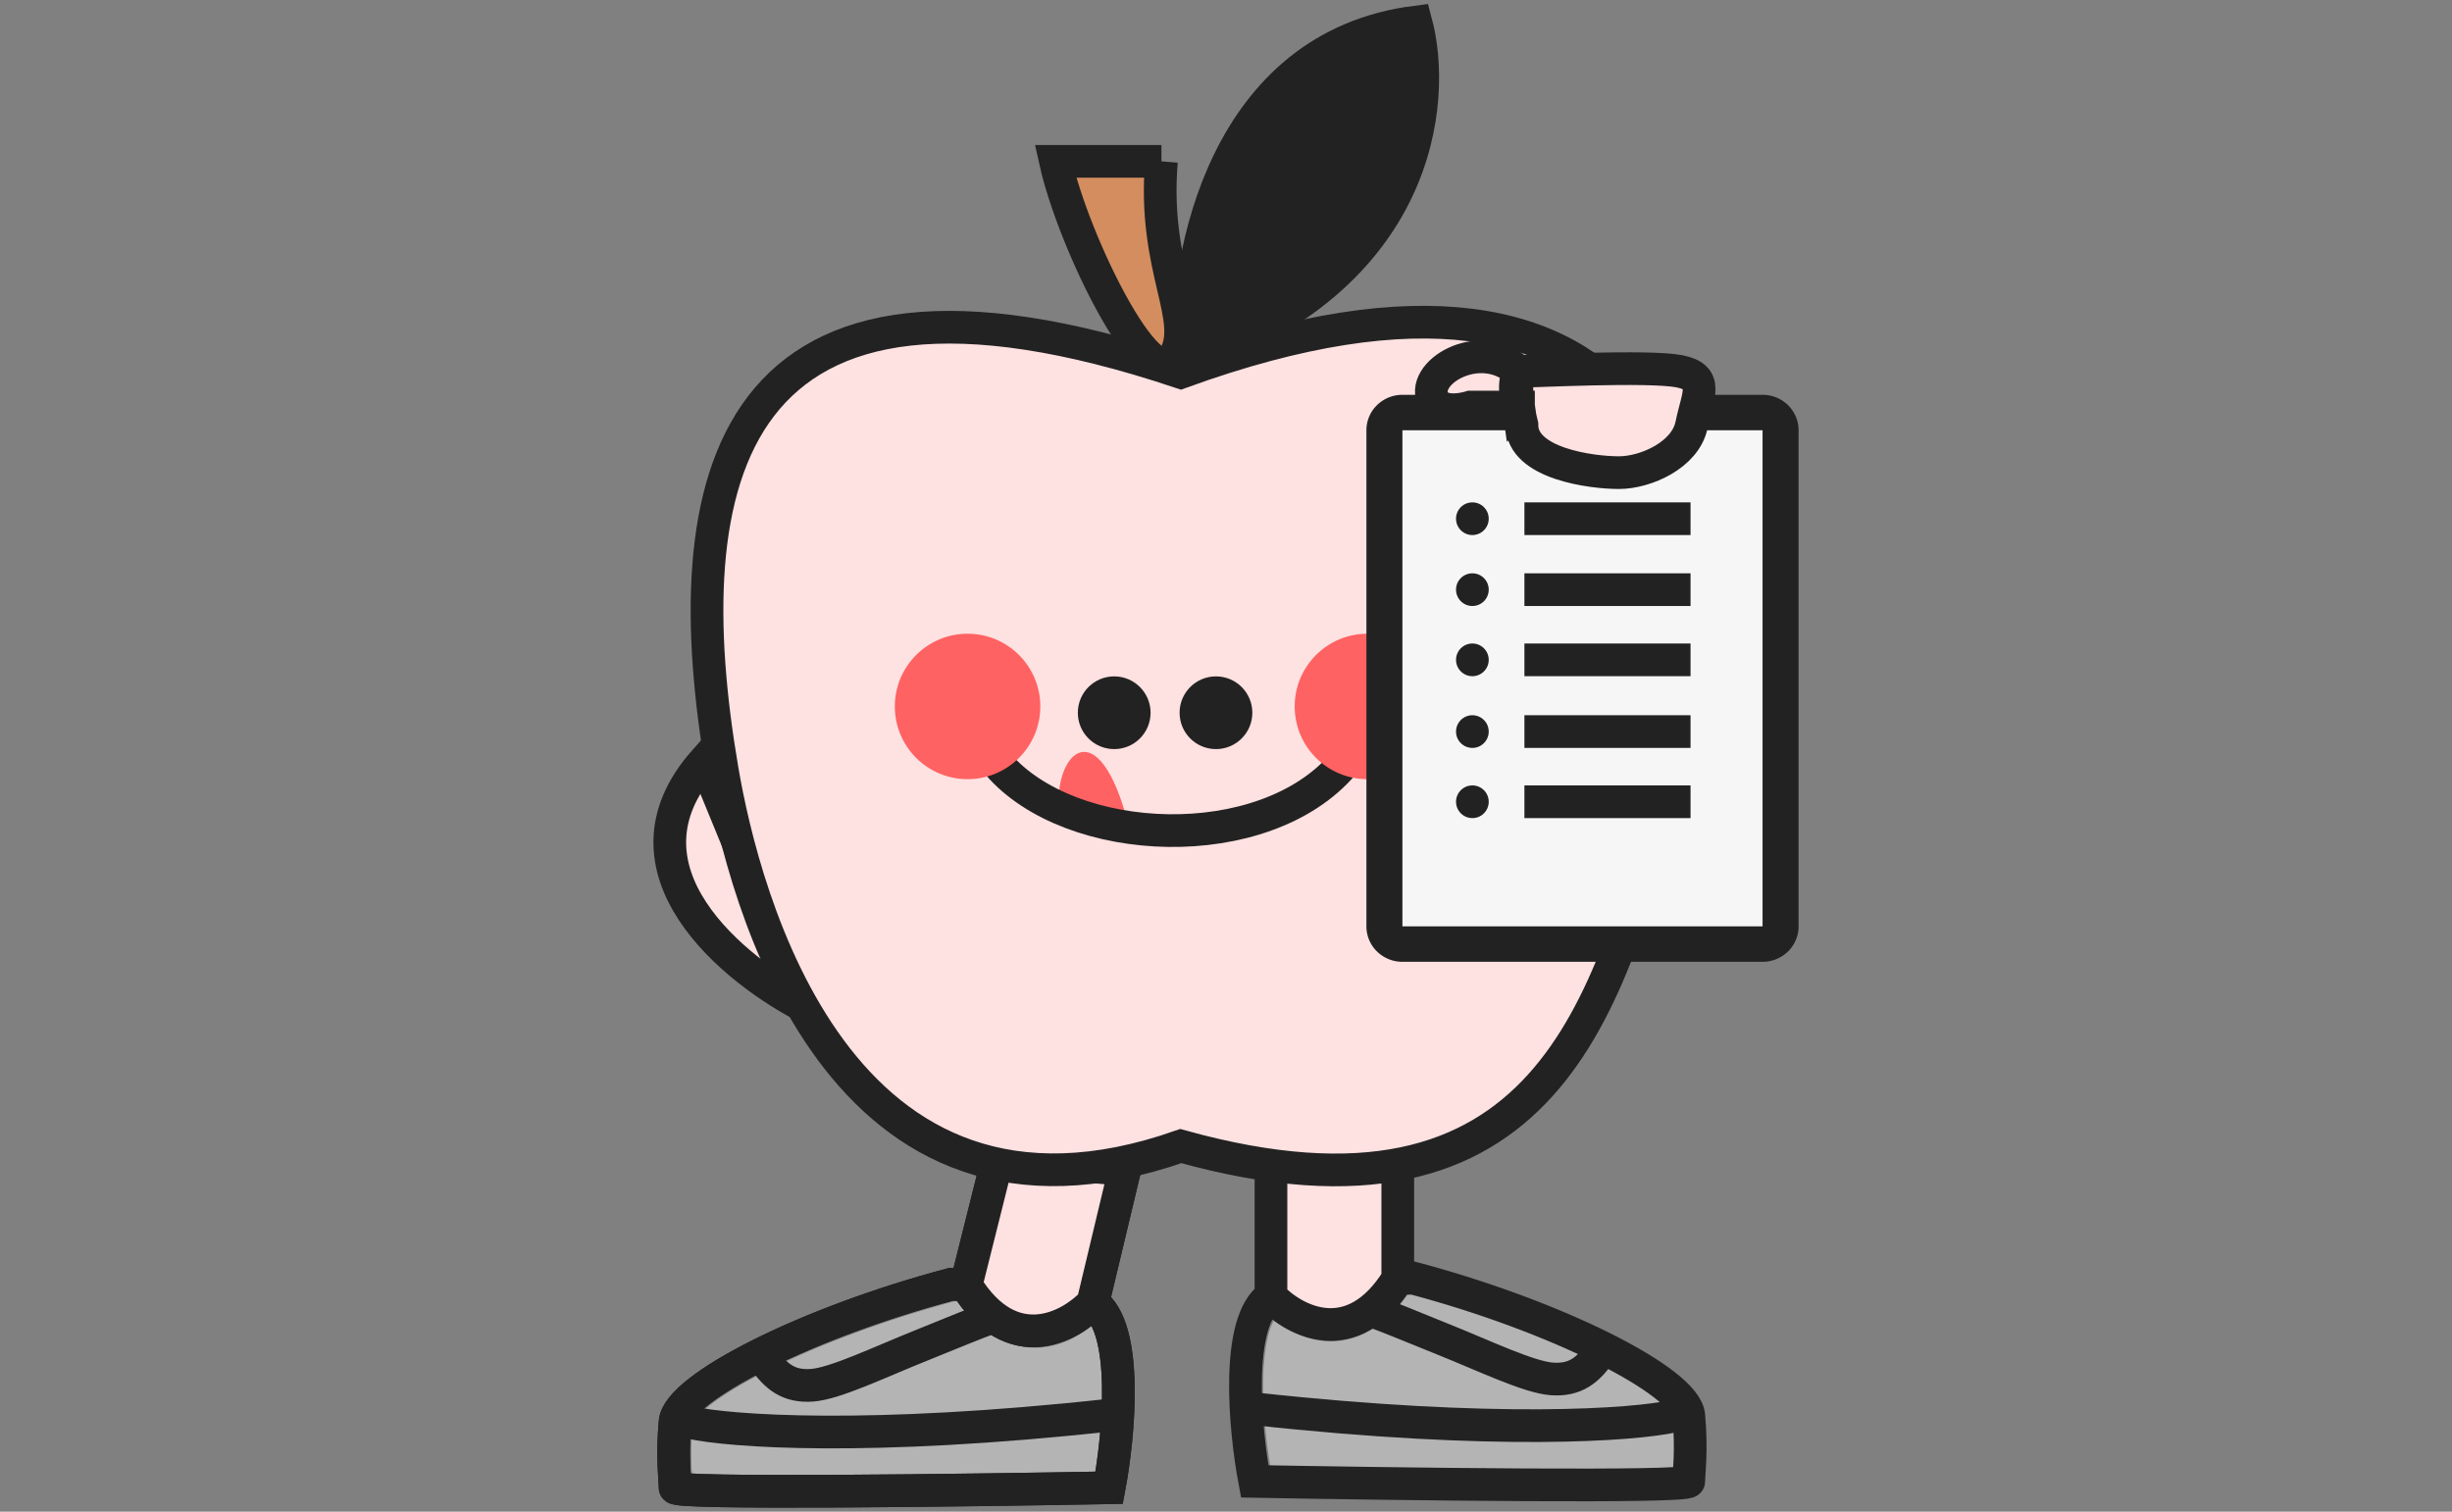 <svg width="300" height="185" xmlns="http://www.w3.org/2000/svg"><rect width="100%" height="100%" fill="#808080" stroke="none"/><path d="M-22.488 119.934c-.18.009-.363.022-.545.033-2.958 4.17-6.636 5.87-9.924 5.633-2.626-.19-4.66-1.384-6.328-2.696a7.68 7.68 0 0 0-.697 1.73c-.42 1.52-.64 3.53-.682 5.673-.073 3.671.376 7.547.861 10.54 8.805.159 20.982.343 31.463.397 5.524.029 10.495.023 14.06-.039 1.686-.03 2.994-.075 3.936-.129.026-.379.04-.605.059-1.103.047-1.29.047-2.969-.143-5.036.012.133-.566-1.074-2.22-2.359-1.655-1.285-4.138-2.782-7.168-4.295-5.995-2.993-14.153-6.073-22.672-8.35Zm-55.91.776c-8.522 2.278-16.682 5.357-22.678 8.35-3.03 1.513-5.516 3.01-7.17 4.295-1.655 1.286-2.231 2.495-2.219 2.362a38.78 38.78 0 0 0-.084 6.137c.943.054 2.25.1 3.936.128 3.566.063 8.536.068 14.06.04 10.482-.055 22.659-.239 31.463-.397.485-2.994.935-6.87.861-10.541-.042-2.143-.264-4.152-.683-5.672a7.663 7.663 0 0 0-.697-1.728c-1.668 1.311-3.7 2.504-6.327 2.693-3.288.236-6.966-1.463-9.923-5.633-.18-.01-.361-.024-.54-.033z" style="fill:#b4b4b4" transform="translate(195.218 38.54)"/><path d="m92.438 108.324 6.671 15.195c-9.374-4.687-24.64-17.16-12.908-30.39z" style="fill:#fee1e1"/><path d="M87.249 92.016c-.37.371-.72.742-1.048 1.112m0 0c-11.732 13.231 3.534 25.704 12.908 30.391l-6.671-15.195zm31.998 64.143c5.57 8.976 12.663 5.184 15.514 2.166m-15.514-2.166c-.604-.047-1.2-.083-1.79-.108-17.503 4.636-33.425 12.626-33.812 16.84-.398 4.33 0 7.086 0 8.07 0 .788 35.403.328 53.105 0 1.193-6.299 2.466-19.644-1.99-22.636m-15.513-2.166 3.866-15.444 15.547 1.295-3.9 16.315m62.199 5.887c-1.61 2.421-3.221 3.631-6.039 3.429-2.819-.202-8.255-2.824-13.288-4.841-4.027-1.614-6.845-2.824-8.657-3.429m-14.51 11.919c29.635 3.246 46.551 1.967 51.305.922" style="stroke:#222;stroke-width:4;fill:none"/><path d="m132.095 161.321-10.378.371c-3.706-4.448-1.151-14.084-.741-19.272l16.307 1.482zm38.173-2.223-12.23 2.223c-3.707-4.447-1.766-12.971-1.355-18.16l14.326 1.482z" style="fill:#fee1e1"/><path d="M118.199 157.271c5.57 8.976 12.663 5.184 15.514 2.166m-15.514-2.166c-.604-.047-1.2-.083-1.79-.108-17.503 4.636-33.425 12.626-33.812 16.84-.398 4.33 0 7.086 0 8.07 0 .788 35.403.328 53.105 0 1.193-6.299 2.466-19.644-1.99-22.636m-15.513-2.166 3.866-15.444 15.547 1.295-3.9 16.315" style="stroke:#222;stroke-width:4;fill:none"/><path d="M93.303 166.101c1.611 2.421 3.222 3.631 6.04 3.429 2.819-.201 8.255-2.823 13.288-4.841 4.026-1.613 6.845-2.823 8.657-3.429m14.509 11.92c-29.633 3.246-46.55 1.968-51.304.923m86.524-17.609c-5.57 8.976-12.664 5.183-15.515 2.165m15.514-2.165c.604-.048 1.2-.084 1.79-.109 17.503 4.636 33.425 12.626 33.812 16.84.398 4.331 0 7.087 0 8.071 0 .787-35.403.328-53.105 0-1.193-6.299-2.466-19.645 1.99-22.637m15.513-2.165v-14.667h-15.514v16.832" style="stroke:#222;stroke-width:4;fill:none"/><path d="M88.361 94.24c-5.998-35.13 0-67.453 56.106-48.668 58.786-21.379 69.164 17.231 59.528 51.328-7.213 25.52-14.455 55.898-59.528 43.358-42.022 14.764-53.511-30.822-56.106-46.018Z" style="fill:#fee1e1;stroke:#222;stroke-width:4"/><path d="M129.567 99.545c-.741-7.413 4.818-12.972 8.524 1.482z" style="fill:#ff6262"/><path d="M122.087 93.498c8.908 10.378 32.579 11.354 42.25 0" style="stroke:#222;stroke-width:4;fill:none"/><circle cx="167.304" cy="86.456" r="8.9" style="fill:#ff6262"/><circle cx="118.381" cy="86.456" r="8.9" style="fill:#ff6262"/><circle cx="136.322" cy="87.226" r="4.45" style="fill:#222"/><circle cx="148.772" cy="87.226" r="4.45" style="fill:#222"/><path d="M142.101 19.745H129.13c2.195 9.875 11.527 28.83 14.454 24.09 2.927-4.74-2.595-10.748-1.483-24.09z" style="stroke:#222;stroke-width:4;fill:#d38d5f"/><path d="M145.437 43.835c-.494-12.479 4.373-38.174 27.797-41.139 2.594 9.636.667 31.355-27.797 41.139z" style="fill:#222;stroke:#222;stroke-width:4"/><rect width="48.669" height="64.758" x="169.283" y="50.191" rx="5" style="fill:#f6f6f6"/><path d="M188.51 80.753h16.325" style="stroke:#222;stroke-width:4;stroke-linecap:square;stroke-miterlimit:4"/><path d="M215.648 48.317h-44.063c-1.168 0-2.29.457-3.116 1.27a4.303 4.303 0 0 0-1.29 3.067v60.717c0 1.15.464 2.253 1.29 3.067a4.443 4.443 0 0 0 3.116 1.27h44.063a4.446 4.446 0 0 0 3.116-1.27 4.306 4.306 0 0 0 1.29-3.067V52.654c0-1.15-.464-2.253-1.29-3.067a4.445 4.445 0 0 0-3.116-1.27zm0 65.054h-44.063V52.654h44.063z" style="fill:#222"/><path d="M198.065 57.843c-3.336 0-11.86-1.094-11.86-5.837-.144-.54-.3-1.336-.42-2.189h-5.88s-3.336 1.095-4.448-.73c-2.026-3.324 5.559-8.025 10.328-3.647 0 .243-.85 1.46 0 4.377-.284-2.027-.363-4.377.42-4.377 1.112 0 15.566-.73 19.272 0 3.706.73 2.224 2.918 1.483 6.566-.742 3.648-5.56 5.837-8.895 5.837z" style="fill:#fee1e1"/><path d="M185.785 49.817c-.284-2.027-.363-4.377.42-4.377 1.112 0 15.566-.73 19.272 0 3.706.73 2.224 2.918 1.483 6.566-.742 3.648-5.56 5.837-8.895 5.837-3.336 0-11.86-1.094-11.86-5.837-.144-.54-.3-1.336-.42-2.189zm0 0h-5.88s-3.336 1.095-4.448-.73c-2.026-3.324 5.559-8.025 10.328-3.647 0 .243-.85 1.46 0 4.377z" style="stroke:#222;stroke-width:4;fill:none"/><path d="M188.51 63.48h16.325" style="stroke:#222;stroke-width:4;stroke-linecap:square;stroke-miterlimit:4"/><circle cx="180.144" cy="63.48" r="2" style="fill:#222"/><path d="M188.51 72.163h16.325" style="stroke:#222;stroke-width:4;stroke-linecap:square;stroke-miterlimit:4"/><circle cx="180.144" cy="72.163" r="2" style="fill:#222"/><circle cx="180.144" cy="80.753" r="2" style="fill:#222"/><path d="M188.51 89.53h16.325" style="stroke:#222;stroke-width:4;stroke-linecap:square;stroke-miterlimit:4"/><circle cx="180.144" cy="89.53" r="2" style="fill:#222"/><path d="M188.51 98.12h16.325" style="stroke:#222;stroke-width:4;stroke-linecap:square;stroke-miterlimit:4"/><circle cx="180.144" cy="98.12" r="2" style="fill:#222"/></svg>